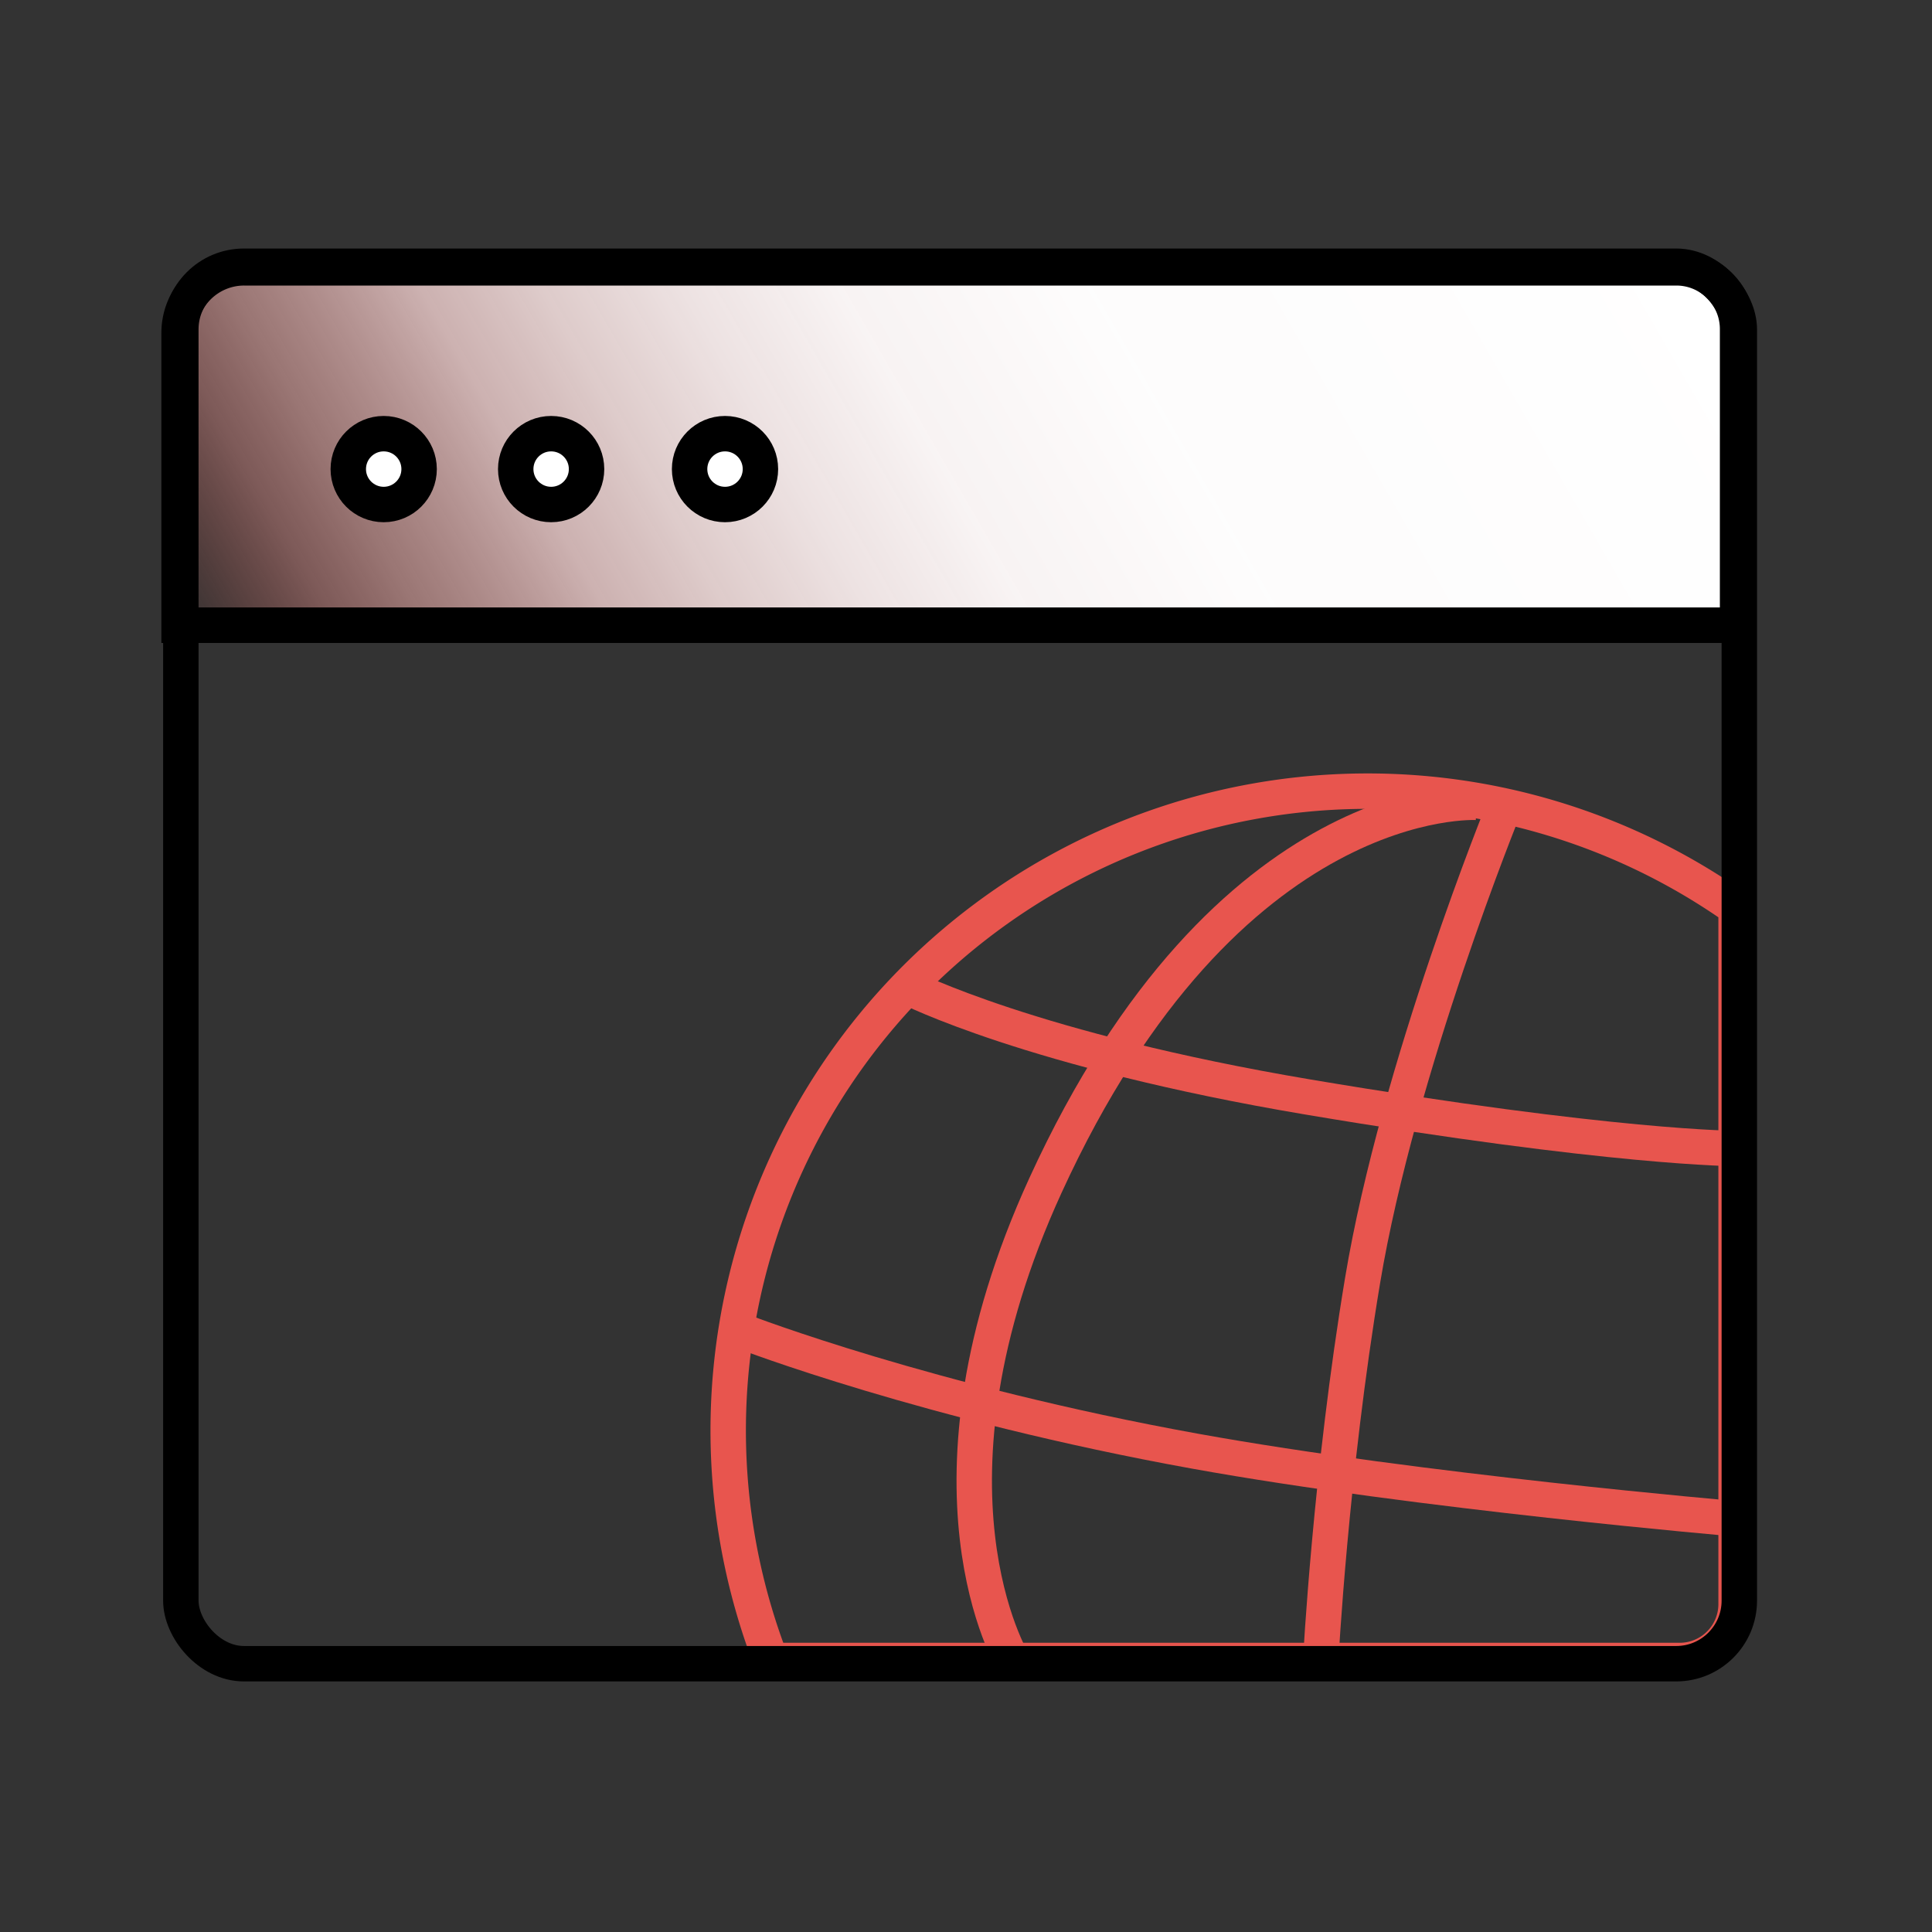 <svg xmlns="http://www.w3.org/2000/svg" xmlns:xlink="http://www.w3.org/1999/xlink" viewBox="0 0 600 600"><rect x="0" y="0" width="600" height="600" fill="#333333" stroke="none"/><defs><style>.cls-1,.cls-3{stroke:#000;}.cls-1,.cls-2,.cls-3{stroke-miterlimit:10;stroke-width:11px;}.cls-1{fill:url(#linear-gradient);}.cls-2,.cls-3{fill:none;}.cls-2{stroke:#e8554e;}.cls-4{fill:#fff;}</style><linearGradient id="linear-gradient" x1="93.89" y1="260.39" x2="498.9" y2="26.56" gradientUnits="userSpaceOnUse"><stop offset="0" stop-color="#e8554e" stop-opacity="0"/><stop offset="0.01" stop-color="#e95b54" stop-opacity="0.04"/><stop offset="0.05" stop-color="#ed7a74" stop-opacity="0.22"/><stop offset="0.09" stop-color="#f19692" stop-opacity="0.39"/><stop offset="0.14" stop-color="#f4b0ac" stop-opacity="0.53"/><stop offset="0.2" stop-color="#f7c5c3" stop-opacity="0.66"/><stop offset="0.25" stop-color="#fad7d6" stop-opacity="0.77"/><stop offset="0.32" stop-color="#fce6e5" stop-opacity="0.85"/><stop offset="0.4" stop-color="#fdf1f1" stop-opacity="0.92"/><stop offset="0.49" stop-color="#fef9f9" stop-opacity="0.97"/><stop offset="0.63" stop-color="#fffefe" stop-opacity="0.99"/><stop offset="1" stop-color="#fff"/></linearGradient></defs><title>ComFest PWA Icons</title><g id="Website"><path class="cls-1" d="M75.85,83.18H520.62a19,19,0,0,1,19,19v91a1,1,0,0,1-1,1h-483a0,0,0,0,1,0,0V103.37A20.19,20.19,0,0,1,75.85,83.18Z"/><g id="Globe"><path class="cls-2" d="M539.16,282A198.56,198.56,0,0,0,239.44,515.68H521.65a17.51,17.51,0,0,0,17.51-17.51Z"/><path class="cls-2" d="M231.16,413.68s57,22,140,37c69.58,12.58,168,21,168,21"/><path class="cls-2" d="M467.16,250.68s-33,81-44,147c-9.93,59.59-13,118-13,118"/><path class="cls-2" d="M282.16,306.68s38.32,19.57,124,34c95,16,133,16,133,16"/><path class="cls-2" d="M458.66,249.18s-77.39-4.74-134,119c-43,94-10,148-10,148"/></g><g id="Browser"><rect class="cls-3" x="56.16" y="82.68" width="484" height="434" rx="19.6"/><line class="cls-3" x1="59.66" y1="194.18" x2="539.66" y2="194.18"/><circle class="cls-4" cx="119.16" cy="145.68" r="10"/><circle class="cls-4" cx="171.16" cy="145.68" r="10"/><circle class="cls-4" cx="225.16" cy="145.68" r="10"/><circle class="cls-3" cx="119.16" cy="145.68" r="11"/><circle class="cls-3" cx="171.16" cy="145.68" r="11"/><circle class="cls-3" cx="225.16" cy="145.68" r="11"/></g></g></svg>
